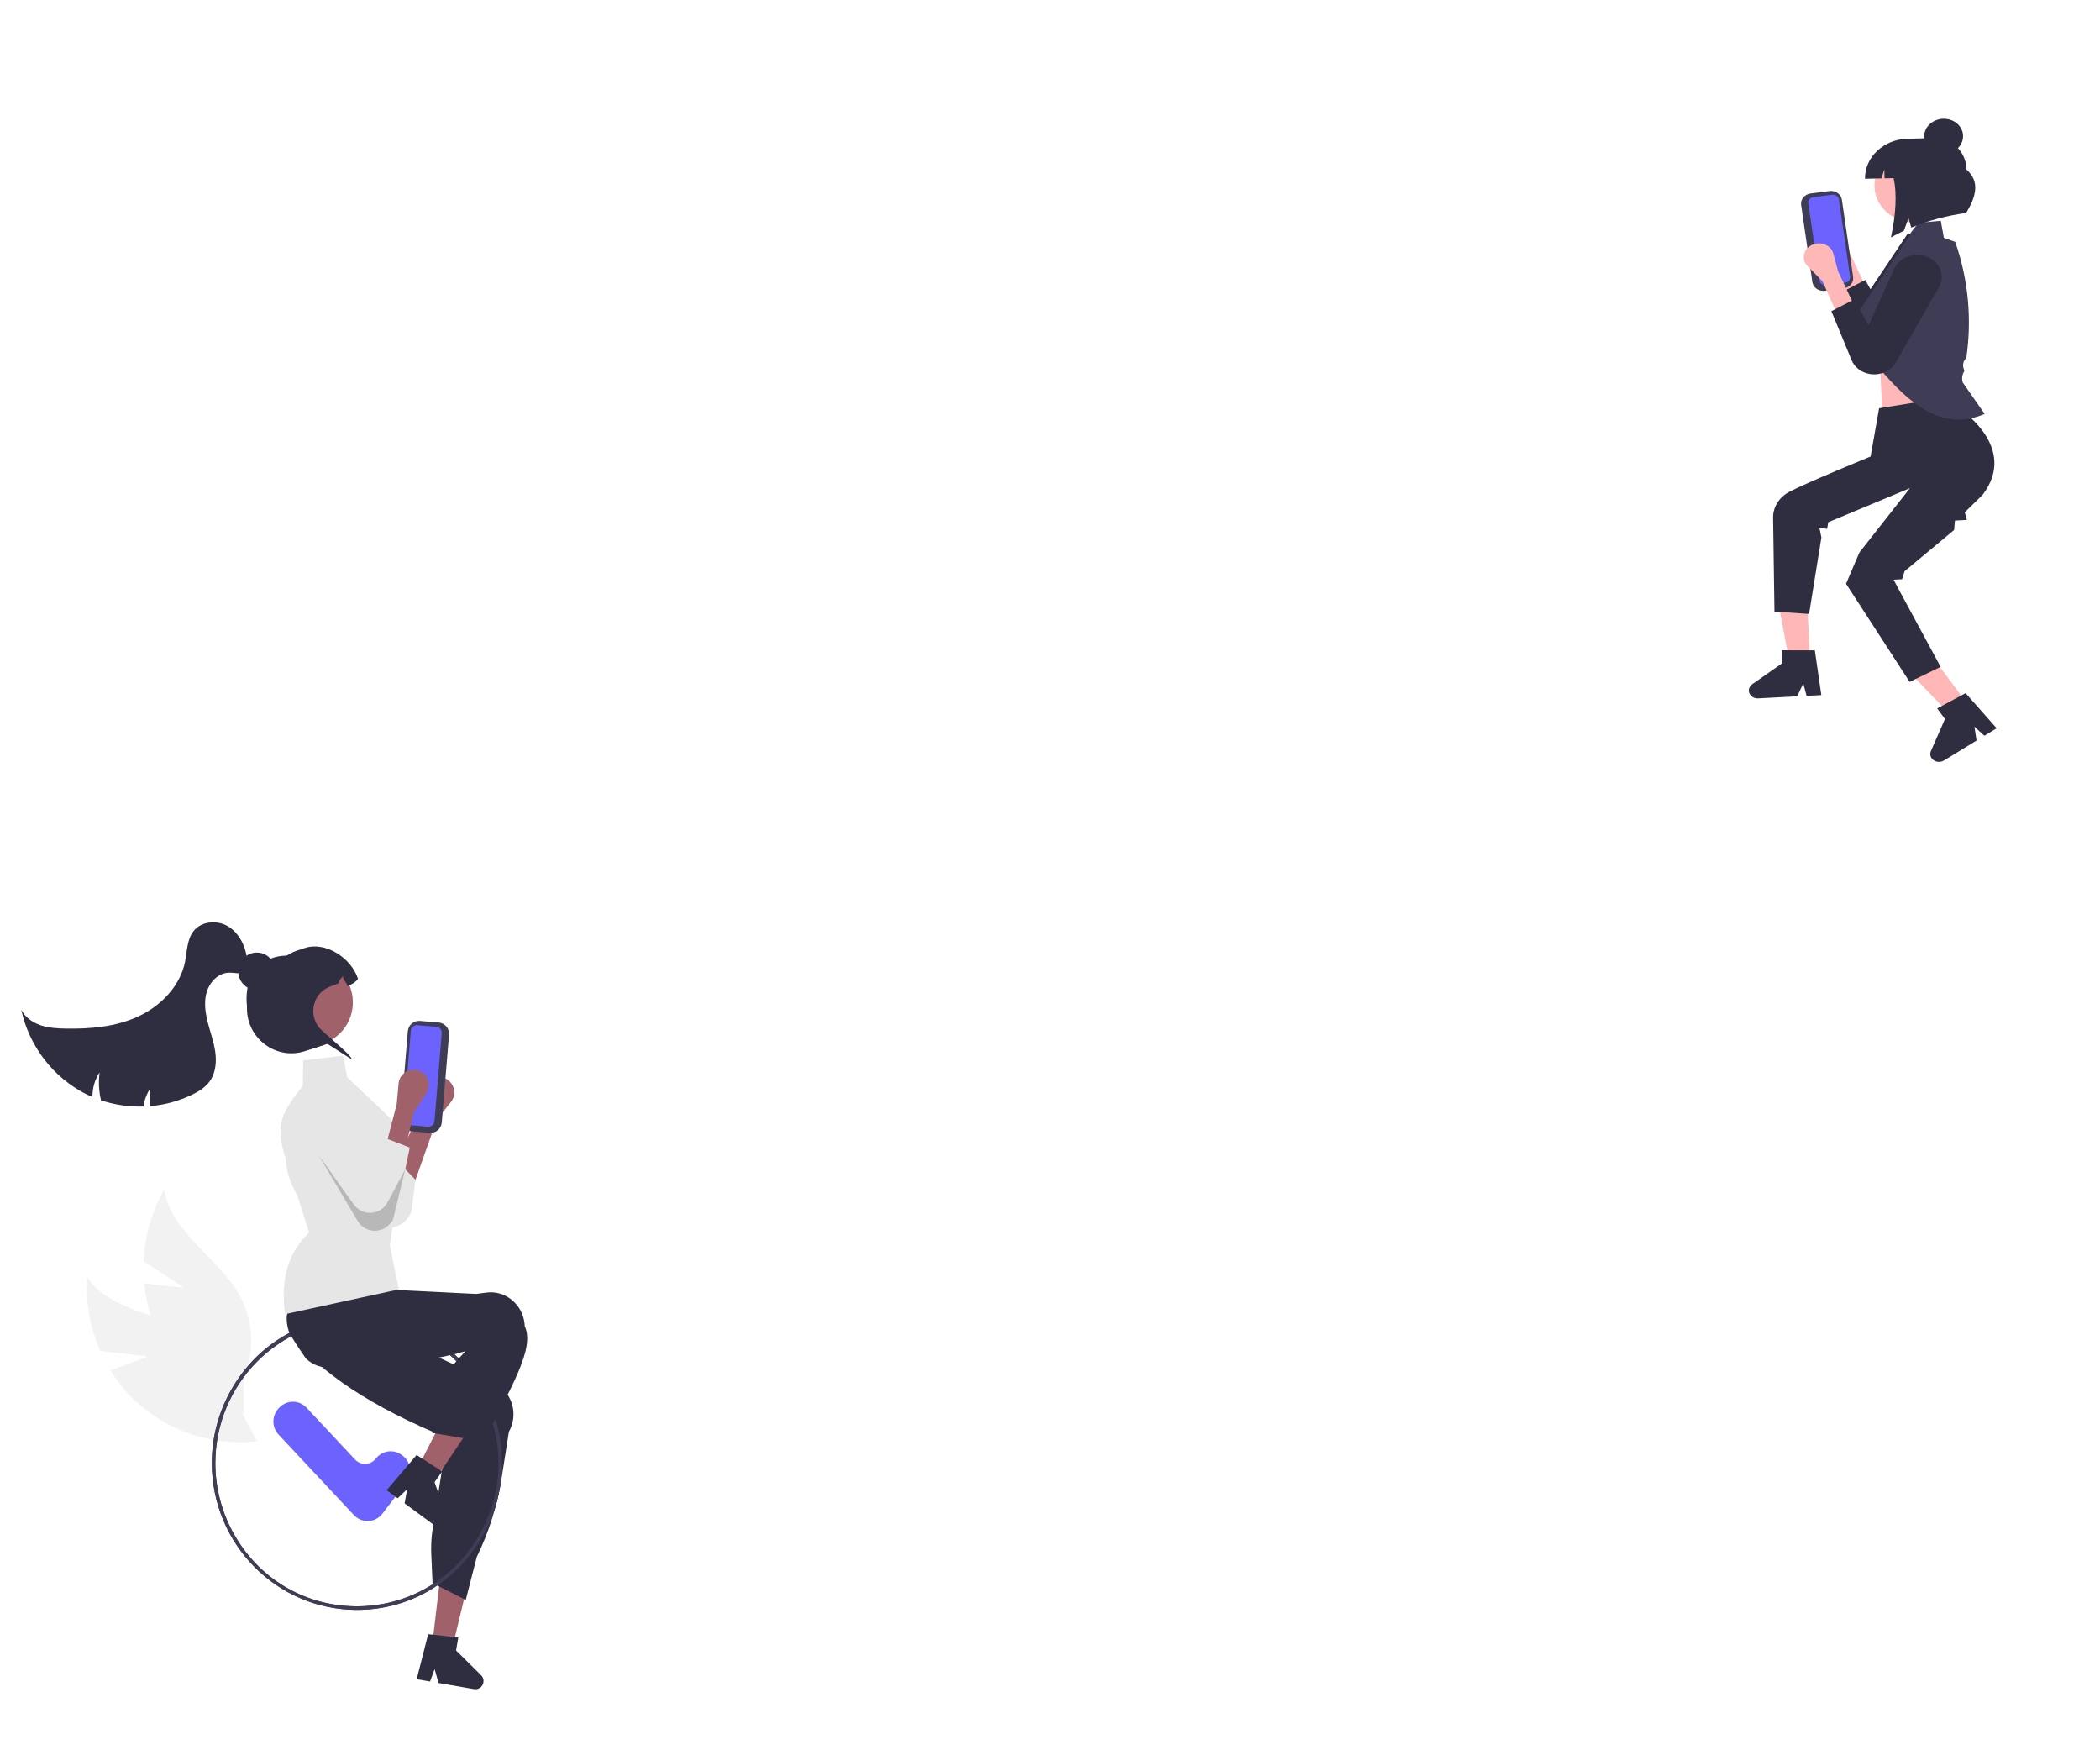 <svg id="eW9iBSfGR5A1" xmlns="http://www.w3.org/2000/svg" xmlns:xlink="http://www.w3.org/1999/xlink" viewBox="0 0 1200 1000" shape-rendering="geometricPrecision" text-rendering="geometricPrecision"><style><![CDATA[#eW9iBSfGR5A46 {animation: eW9iBSfGR5A46_s_da 8000ms linear infinite reverse forwards}@keyframes eW9iBSfGR5A46_s_da { 0% {stroke-dasharray: 0, 0, 25, 1500} 12.5% {stroke-dasharray: 0, 700, 200, 546.67} 25% {stroke-dasharray: 0, 1550, 25, 0} 27.5% {stroke-dasharray: 0, 1550, 0, 0} 100% {stroke-dasharray: 0, 1550, 0, 0}} #eW9iBSfGR5A47 {animation: eW9iBSfGR5A47_s_da 8000ms linear infinite reverse forwards}@keyframes eW9iBSfGR5A47_s_da { 0% {stroke-dasharray: 0, 2750, 0, 0} 47.5% {stroke-dasharray: 0, 2750, 0, 0} 51.25% {stroke-dasharray: 0, 2750, 45, 0} 66.25% {stroke-dasharray: 0, 1150, 172.5, 1370} 81.25% {stroke-dasharray: 0, 0, 20, 2730} 83.75% {stroke-dasharray: 0, 0, 0, 2730} 100% {stroke-dasharray: 0, 0, 0, 2730}}]]></style><path d="M112.03,778.854l27.013,3.1c5.853,13.182,8.439,27.61,7.533,42.033-14.684-20.956-45.746-20.62-66.388-35.569-12.97-9.545-20.946-24.544-21.677-40.758l-8.92-17.303c25.709-2.849,51.362,5.84,70.198,23.778c5.174,5.024,9.701,10.689,13.475,16.859-10.629,3.258-21.234,7.86-21.234,7.86Z" transform="matrix(-1 0 0-1 196.344 1553.81)" fill="#f2f2f2"/><path d="M120.741,751.185l22.811,14.969c-.569,14.441-4.611,28.522-11.776,41.022-3.91-25.385-31.861-39.107-43.749-61.805-7.403-14.399-7.934-31.424-1.444-46.268l-.361-19.512c24.266,9.056,43.398,28.413,52.354,52.972c2.417,6.832,3.974,13.947,4.633,21.172-10.949-1.882-22.468-2.55-22.468-2.55Z" transform="matrix(-1 0 0-1 225.621 1486.77)" fill="#f2f2f2"/><path d="M204.031,752.05c-63.781,0-103.644,69.891-71.754,125.803c31.891,55.912,111.618,55.912,143.509,0c7.272-12.749,11.1-27.212,11.1-41.934-.052-46.298-37.116-83.816-82.855-83.869Zm0,165.713c-62.242,0-101.144-68.203-70.023-122.767c31.122-54.564,108.926-54.564,140.047,0c7.097,12.442,10.833,26.557,10.833,40.923-.05,45.181-36.222,81.794-80.857,81.844Z" transform="matrix(-1 0 0-1 407.939 1671.84)" fill="#3f3d56"/><path d="M180.622,800.864c-.175,0-.349.005-.524.014-3.12.153-6.018,1.677-7.935,4.173l-13.68,17.802c-3.633,4.726-2.792,11.538,1.878,15.214l.491.388c4.669,3.68,11.403,2.828,15.034-1.902c2.937-3.816,8.54-4.093,11.829-.582l27.775,29.68c4.071,4.341,10.844,4.527,15.142.417l.456-.439c4.295-4.118,4.478-10.981.407-15.326L188.394,804.25c-2.021-2.162-4.832-3.387-7.772-3.386Z" transform="matrix(-1 0 0-1 390.658 1669.9)" fill="#6c63ff"/><polygon points="268.837,897.892 257.485,896.612 246.729,941.194 263.483,943.084 268.837,897.892" transform="matrix(-1 0 0-1 515.566 1839.7)" fill="#a0616a"/><path d="M287.47,892.731c-.352.356-.734.701-1.115,1.03-2.93,2.46-5.991,4.755-9.17,6.873-3.597,2.426-7.644,4.902-12.222,7.458-2.215,1.24-4.558,2.504-7.025,3.795-1.237.646-2.508,1.298-3.816,1.954-.055.033-.113.063-.171.09l-.378.196-27.551-23.021-1.956-1.557l5.074-6.334c0,0-.441-5.036-.431-5.039l-5.038-12.724-.055-.027-17.948-8.292-18.497-8.547-9.934-4.594c-4.653-2.145-8.261-6.092-10.015-10.953-1.845-5.05-1.609-10.638.653-15.511.222-.491.472-.984.737-1.458l4.128-26.273c2.466-15.714,7.26-30.961,14.222-45.226l6.305-24.594.957.487l14.26,7.23l3.767,1.905.712,16.524c.08,1.884.092,3.778.026,5.668-.098,3.093-.39,6.177-.874,9.233l-8.176,51.53c1.45.599,2.881,1.2,4.293,1.805c6.543,2.771,12.738,5.573,18.584,8.404c19.014,9.198,34.503,18.748,47.159,29.091c3.557,2.901,6.893,5.871,10.008,8.909c1.145,1.111,2.259,2.232,3.344,3.363.257.261.509.519.756.784c4.529,4.81,6.334,11.619,4.794,18.078-.849,3.703-2.724,7.083-5.407,9.743Z" transform="matrix(-1 0 0-1 459.407 1634.1)" fill="#2f2e41"/><path d="M266.748,964.802l-12.289-1.376-1.928-.214l1.254-7.386-14.281-14.123c-2.55-2.516-1.452-6.883,1.977-7.86.662-.189,1.357-.225,2.035-.108l20.281,3.516l2.255,7.913l2.603-7.07l7.64,1.323-6.559,25.715-2.988-.33Z" transform="matrix(-1 0 0-1 514.4 1898.8)" fill="#2f2e41"/><path d="M249.058,615.413l10.522,11.295-14.844,32.874-2.207,11.547c-1.257,6.574-9.058,9.328-14.081,4.97-3.531-3.063-4.027-8.408-1.122-12.083l8.195-10.37l13.537-38.233Z" transform="matrix(-1 0 0-1 485.015 1293.62)" fill="#a0616a"/><path d="M192.881,665.8l-11.993-12.139l2.295-17.748c1.486-4.712,5.3-8.293,10.054-9.439c5.915-1.425,12.058,1.192,15.186,6.469l26.974,46.8c3.976,6.706,1.939,15.399-4.589,19.584-7.152,4.585-16.654,1.875-20.389-5.816L193.955,658l-1.074,7.8Z" transform="matrix(-1 0 0-1 418.316 1327.66)" fill="#e6e6e6"/><path d="M271.694,811.437c-.619-.639-1.24-1.27-1.869-1.903-1.251-1.264-2.519-2.516-3.791-3.753-.64-.62-1.286-1.241-1.928-1.853l.005-.023-.042-.018-.013-.011-1.067-.557-2.654,3.958-1.225,1.823-1.73,2.582-3.171,4.723-16.692,24.871l14.97,7.822l1.179-2.322.007.002.583-1.151l10.948-21.472l2.235-4.39.071-.133l1.342-2.621l1.159-2.272l1.294-2.539.389-.763Z" transform="matrix(-1 0 0-1 509.211 1652.42)" fill="#a0616a"/><path d="M235.57,870.445l-10.42-6.735-1.637-1.055l4.353-6.064-6.639-19.059c-1.187-3.399,1.706-6.824,5.208-6.165.675.127,1.315.405,1.872.814l16.653,12.234-1.433,8.106l5.422-5.176l6.274,4.607-17.118,20.127-2.535-1.634Z" transform="matrix(-1 0 0-1 476.179 1703.36)" fill="#2f2e41"/><path d="M1055.568,147.616l8.139,9.201c2.885,3.261,2.393,8.003-1.114,10.72-4.99,3.867-12.737,1.425-13.986-4.41l-2.193-10.244-8.322-20.315l9.986-4.515l7.49,19.563Z" transform="matrix(-.999 0.052-.052-.999 2110.02 242.209)" fill="#ffb8b8"/><path d="M1096.569,164.112l-16.352,31.507c-3.71,6.825-13.148,9.229-20.252,5.161-6.484-3.714-8.507-11.427-4.559-17.377l26.793-41.525c3.106-4.681,9.21-7.003,15.085-5.739c4.721,1.017,8.509,4.194,9.985,8.376l10.104,28.626-13.314,6.018-7.49-15.047Z" transform="matrix(-.999 0.052-.052-.999 2178.14 281.528)" fill="#2f2e41"/><path d="M1047.176,109.682l-10.714.812c-3.501.27-6.101,3.05-5.811,6.218l4.121,44.447c.299,3.167,3.374,5.517,6.876,5.255l10.712-.812c3.502-.269,6.103-3.05,5.813-6.216l-4.122-44.448c-.298-3.167-3.374-5.518-6.875-5.256Z" transform="matrix(-.999 0.052-.052-.999 2094.62 221.246)" fill="#3f3d56"/><path d="M1042.594,163.233c-1.888.141-3.545-1.125-3.706-2.832l-4.121-44.448c-.157-1.706,1.244-3.205,3.131-3.349l10.714-.812c1.887-.141,3.545,1.125,3.705,2.831l4.121,44.448c.156,1.706-1.245,3.204-3.131,3.35l-10.713.812Z" transform="matrix(-.999 0.052-.052-.999 2096.97 220.114)" fill="#6c63ff"/><rect width="44.482" height="40.22" rx="0" ry="0" transform="matrix(-.999 0.052 0.052 0.999 1118.504 202.73)" fill="#ffb8b8"/><circle r="2.406" transform="matrix(-.989 0.052 0.047 0.894 1065.154 199.924)" fill="#2f2e41"/><polygon points="1016.009,336.523 1027.896,336.524 1033.552,377.985 1016.007,377.985 1016.009,336.523" transform="matrix(-.999 0.052-.052-.999 2066.85 660.386)" fill="#ffb6b6"/><path d="M1001.499,397.683l18.792,1.014v-7.279l17.866-11.158c3.185-1.989,2.797-6.351-.702-7.85-.674-.29-1.41-.439-2.156-.439h-22.372l-3.856,7.2-1.506-7.2h-8.436l2.37,25.712Z" transform="matrix(-.999 0.052-.052-.999 2058.23 716.771)" fill="#2f2e41"/><polygon points="1084.876,373.45 1095.068,367.919 1123.514,400.836 1108.472,409 1084.876,373.45" transform="matrix(-.999 0.052-.052-.999 2227.21 718.597)" fill="#ffb6b6"/><path d="M1119.179,435.089l16.689-7.875-4.143-6.242l8.967-17.881c1.601-3.187-1.218-6.746-5.069-6.404-.742.066-1.46.28-2.1.627l-19.18,10.411.792,7.969-5.391-5.473-7.232,3.925l16.667,20.943Z" transform="matrix(-.999 0.052-.052-.999 2263.89 772.471)" fill="#2f2e41"/><path d="M1076.477,385.527l-47.653,5.142l1.371-8.17c0,0-32.269-23.511-10.179-49.454l10.664-9.404-.982-4.42h6.849l.736-5.332l29.46-22.05l1.691-4.512h4.852l-2.371-5.13-21.873-45.998l18.122-7.639l33.374,57.851-8.549,17.437-30.753,35.196l47.633-17.013.811-3.735l4.38.75-.846-5.496l9.294-43.244l19.688,2.362-2.024,53.809c-.31,5.987-4.147,11.365-10.053,14.087-10.093,4.688-47.374,17.711-47.374,17.711l-6.268,27.252Z" transform="matrix(-.999 0.052-.052-.999 2169.21 562.426)" fill="#2f2e41"/><path d="M1102.984,230.37l-8.972,10.427-12.798.501-1.278-9.806-6.34-2.645c-6.332-21.75-7.31-44.492-2.865-66.621c1.731-1.472,2.446-3.678,1.866-5.762l-.41-1.482.037-.054c1.35-1.925,1.807-4.254,1.275-6.481l-11.592-18.626c24.617-9.073,42.663,7.847,59.381,30.02l10.348,32.385-28.652,38.144Z" transform="matrix(-.999 0.052-.052-.999 2201.69 310.967)" fill="#3f3d56"/><path d="M204.031,752.05c-63.781,0-103.644,69.891-71.754,125.803c31.891,55.912,111.618,55.912,143.509,0c7.272-12.749,11.1-27.212,11.1-41.934-.052-46.298-37.116-83.816-82.855-83.869Zm0,165.713c-62.242,0-101.144-68.203-70.023-122.767c31.122-54.564,108.926-54.564,140.047,0c7.097,12.442,10.833,26.557,10.833,40.923-.05,45.181-36.222,81.794-80.857,81.844Z" transform="matrix(-1 0 0-1 407.939 1671.84)" fill="#3f3d56"/><polygon points="1091.21,134.44 1093.625,156.29 1061.549,199.225 1060.229,198.42 1091.984,155.915 1089.625,134.583 1091.21,134.44" transform="matrix(-.999 0.052-.052-.999 2161.11 277.074)" fill="#2f2e41"/><circle r="23.838" transform="matrix(-.989 0.052 0.047 0.894 1094.727 105.871)" fill="#ffb8b8"/><path d="M1103.592,135.122l-2.969-.084-1.009-.03-11.299-.324c-10.016-.287-17.845-8.78-17.487-18.968-7.318-7.079-4.747-15.609,1.573-24.691c10.865-.908,21.54-3.164,31.724-6.706l1.232,5.547l3.067-7.17c2.541-1.024,5.063-2.151,7.569-3.383-3.299,12.113-4.907,24.243-3.269,33.75l5.175.149-.18,5.12l1.937-5.07l9.38.269c-.432,12.314-11.823,21.982-25.444,21.591Z" transform="matrix(-.999 0.052-.052-.999 2199.53 156.85)" fill="#2f2e41"/><circle r="11.226" transform="matrix(-.989 0.052 0.047 0.894 1110.636 77.899)" fill="#2f2e41"/><path d="M1049.192,158.736l8.139,9.2c2.886,3.261,2.392,8.003-1.113,10.721-4.99,3.867-12.738,1.424-13.987-4.409l-2.194-10.246-8.32-20.314l9.986-4.515l7.489,19.563Z" transform="matrix(-.999 0.052-.052-.999 2097.86 264.767)" fill="#ffb8b8"/><path d="M1090.194,175.231l-16.352,31.507c-3.709,6.825-13.146,9.23-20.252,5.162-6.485-3.714-8.508-11.426-4.558-17.377l26.792-41.525c3.105-4.681,9.21-7.003,15.084-5.739c4.722,1.016,8.51,4.193,9.986,8.376l10.104,28.626-13.314,6.019-7.49-15.049Z" transform="matrix(-.999 0.052-.052-.999 2165.98 304.086)" fill="#2f2e41"/><path d="M299.616,773.417c-1.038-1.687-2.097-3.364-3.164-5.027-1.983-3.095-4.02-6.144-6.108-9.148c0-.008-.008-.008-.015-.015-1.219-1.143-2.565-2.138-4.012-2.966-.061-.045-.128-.076-.189-.114-1.066-.596-2.199-1.057-3.376-1.372-.424-.107-.856-.214-1.279-.321-1.529-.369-3.043-.682-4.549-.958-2.68-.483-5.329-.828-7.963-1.042-.212-.023-.424-.039-.636-.054-10.831-.804-21.375.491-32.38,2.613-5.435,1.042-10.983,2.291-16.728,3.586-1.877.429-3.761.85-5.669,1.272-.144.03-.295.068-.447.099-2.724.606-5.494,1.203-8.333,1.793-3.573.743-1.741.786-5.572,1.468c0,0,8.837-9.083,10.305-13.021c1.635-4.842,2.93-8.673.197-16.648l8.486-16.863-29.501-5.064c-16.259,32.25-29.253,53.486-23.449,65.994.023.581.068,1.171.144,1.754.623,5.347,3.342,10.217,7.546,13.515c4.03,3.187,9.152,4.605,14.223,3.938l5.79-.758l44.908,2.208l1.763,7.278.326.123l10.347,3.839l35.787,13.278.09.03l2.354.873.28-.459c.084-.138.167-.276.243-.414c2.326-4.222,4.22-8.673,5.653-13.285c2.41-7.534,4.394-15.2,5.942-22.963.068-.337.129-.643.182-.919l.022-.084c.023-.131.038-.215.046-.238.825-3.478.25-7.722-1.264-11.928Z" transform="matrix(-1 0 0-1 465.084 1535.34)" fill="#2f2e41"/><line x1="260.317" y1="851.711" x2="259.605" y2="851.711" transform="matrix(-1 0 0-1 519.922 1703.42)" fill="#2f2e41"/><path d="M218.42,733.647l-.259,14.52-22.726,2.676-2.383-12.261-23.886-22.72c-16.982-21.015-4.642-35.508-3.902-37.663l2.099-26.499l1.321-9.207-5.158-25.198l65.109-14.137c2.085,17.42-.236,33.606-13.829,46.635l6.869,21.634c3.482,5.647,5.664,12.016,6.388,18.634l.247,2.262c6.069,19.142,2.474,25.587-9.89,41.324Z" transform="matrix(-1 0 0-1 391.44 1354)" fill="#e6e6e6"/><path d="M198.394,571.542c.016-.375.023-.75.023-1.118-.028-17.468-16.882-29.828-33.288-24.411l-4.67,1.541c-.038.015-.084.022-.122.038l-7.697,2.543c-.026.33-.021.661.015.989-11.483,4.965,4.39,21.276,8.333,33.527.613,1.908-20.466.483-19.468,2.115-.219.115-.439.23-.643.344c7.309,11.676,21.269,17.183,34.455,13.593.166-.038.34-.092.507-.139c14.956-.375,22.813-10.925,22.813-24.624-.001-1.47-.087-2.938-.258-4.398Z" transform="matrix(-1 0 0-1 339.529 1146.52)" fill="#2f2e41"/><path d="M200.448,565.067c-4.179-12.954-17.938-20.029-30.738-15.806-.696.23-1.378.49-2.044.781-11.594,5.03-17.481,18.185-13.571,30.325.599,1.865,1.416,3.651,2.437,5.317c9.859,16.162,33.306,15.46,42.203-1.265c3.162-5.942,3.781-12.936,1.713-19.352Z" transform="matrix(-1 0 0-1 354.54 1145.43)" fill="#a0616a"/><path d="M171.977,546.975c-.041.01-.081.024-.12.04l-7.695,2.539c-.02.334-14.151-9.134-14.111-8.801.22,2.56,16.139,15.042,18.518,17.946c6.651,8.015,3.298,20.291-6.476,23.711-.069.017-.136.041-.2.071-1.489.526-2.918,1.062-4.257,1.598-.66,2.782-.999,1.861-2.588,4.218.29-2.144-2.399-3.763-2.439-5.928-.549.253-1.069.516-1.569.779-.22.122-.429.233-.639.344-1.542.726-2.888,1.815-3.928,3.177c3.848,11.967,18.568,21.546,30.391,17.631l4.467-1.466c5.634-1.852,10.315-5.885,13.021-11.219c3.259-2.529,5.859-5.823,7.575-9.6c9.774-19.877-9.104-41.818-29.95-35.04Z" transform="matrix(-1 0 0-1 351.052 1145.93)" fill="#2f2e41"/><circle r="10.604" transform="matrix(-.999 0 0 1.012 146.753 554.967)" fill="#2f2e41"/><path d="M143.619,582.31c-4.55-20.929-18.178-38.666-37.096-48.283-1.189-.597-2.399-1.153-3.618-1.669.11,5.002-1.31,9.918-4.067,14.071.448-3.367.501-6.776.16-10.156-.187-1.938-.504-3.861-.95-5.756-7.84-2.617-16.073-3.819-24.324-3.551-.471,3.712-1.796,7.259-3.867,10.359.447-3.368.501-6.777.16-10.156-8.293.68-16.396,2.878-23.915,6.484-3.907,1.881-7.745,4.238-10.263,7.799-3.348,4.744-3.908,11.006-3.088,16.772.819,5.776,2.868,11.289,4.297,16.934c1.429,5.644,2.239,11.683.56,17.257-1.669,5.584-6.356,10.551-12.102,10.986-2.619.202-5.247-.526-7.865-.283-2.619.253-5.457,2.023-5.517,4.683l2.509,4.127c1.059,7.223,4.697,14.385,10.933,18.057c6.225,3.682,15.18,2.893,19.627-2.853c3.747-4.835,3.607-11.552,4.837-17.571c2.858-13.98,13.901-25.228,26.732-31.156c12.842-5.918,27.292-7.162,41.403-6.919c4.837.091,9.754.354,14.351,1.901c4.607,1.558,8.904,4.553,11.103,8.923Z" transform="matrix(-1 0 0-1 155.743 1159.16)" fill="#2f2e41"/><path d="M233.041,589.217l-4.15,50.095c-.292,3.569,2.326,6.704,5.851,7.006l10.786.916c3.526.295,6.622-2.354,6.922-5.922l4.15-50.095c.292-3.569-2.326-6.704-5.851-7.006l-10.786-.916c-3.526-.295-6.623,2.354-6.922,5.922Z" transform="matrix(-1 0 0-1 485.491 1230.53)" fill="#3f3d56"/><path d="M233.763,642.805c-1.899-.163-3.31-1.852-3.153-3.775l4.15-50.095c.162-1.923,1.83-3.351,3.73-3.192l10.786.916c1.899.164,3.311,1.852,3.153,3.776l-4.15,50.094c-.162,1.923-1.829,3.351-3.73,3.192l-10.786-.916Z" transform="matrix(-1 0 0-1 483.039 1229.46)" fill="#6c63ff"/><path d="M234.468,611.172l10.501,4.057-6.099,23.623-1.068,11.711c-.609,6.668-8.102,10.188-13.526,6.355-3.813-2.694-4.829-7.963-2.298-11.911l7.143-11.139l5.347-22.696Z" transform="matrix(-1 0 0-1 465.556 1269.67)" fill="#a0616a"/><path d="M182.153,677.07l-14.002-5.408l6.97-33.124c1.018-4.838,4.464-8.783,9.082-10.399c5.746-2.011,12.116-.022,15.744,4.917l31.415,43.868c4.612,6.276,3.434,15.131-2.652,19.949-6.67,5.278-16.39,3.533-20.859-3.747l-19.853-33.688-5.845,17.632Z" transform="matrix(-1 0 0-1 402.327 1327.3)" fill="#e6e6e6"/><path d="M181.944,694.956l7.076-29.091l1.469-1.809c5.018-6.183,14.57-5.474,18.644,1.383l22.428,37.748-20.221-28.324c-4.939-6.918-15.322-6.234-19.335,1.272l-10.061,18.821Z" transform="matrix(-1 0 0-1 413.505 1363.01)" opacity="0.2"/><g><path id="eW9iBSfGR5A46" d="M244.969,580.363q8.77-140.203-146.796-308.221C-35.409,97.177,189.159,40.437,362.988,67.275C489.229,77.317,579.401,127.756,730.234,97.335c145.915-51.444,311.564-51.414,310.878,20.124" transform="translate(0 0)" fill="none" stroke="#39f" stroke-width="3" stroke-dasharray="0,1550,0,0"/><path id="eW9iBSfGR5A47" d="M244.549,583.274c7.922-126.288,73.113-137.828,204.768-135.449c402.161-3.138,714.498,105.598,631.772,215.827-87.49,88.053-338.834,53.574-502.688,24.494-338.426-55.823-149.687-358.289,36.533-557.634c119.135-120.662,405.821-116.388,425.369-20.938" transform="translate(0 0)" fill="none" stroke="#39f" stroke-width="3" stroke-dasharray="0,0,0,2730"/></g></svg>
